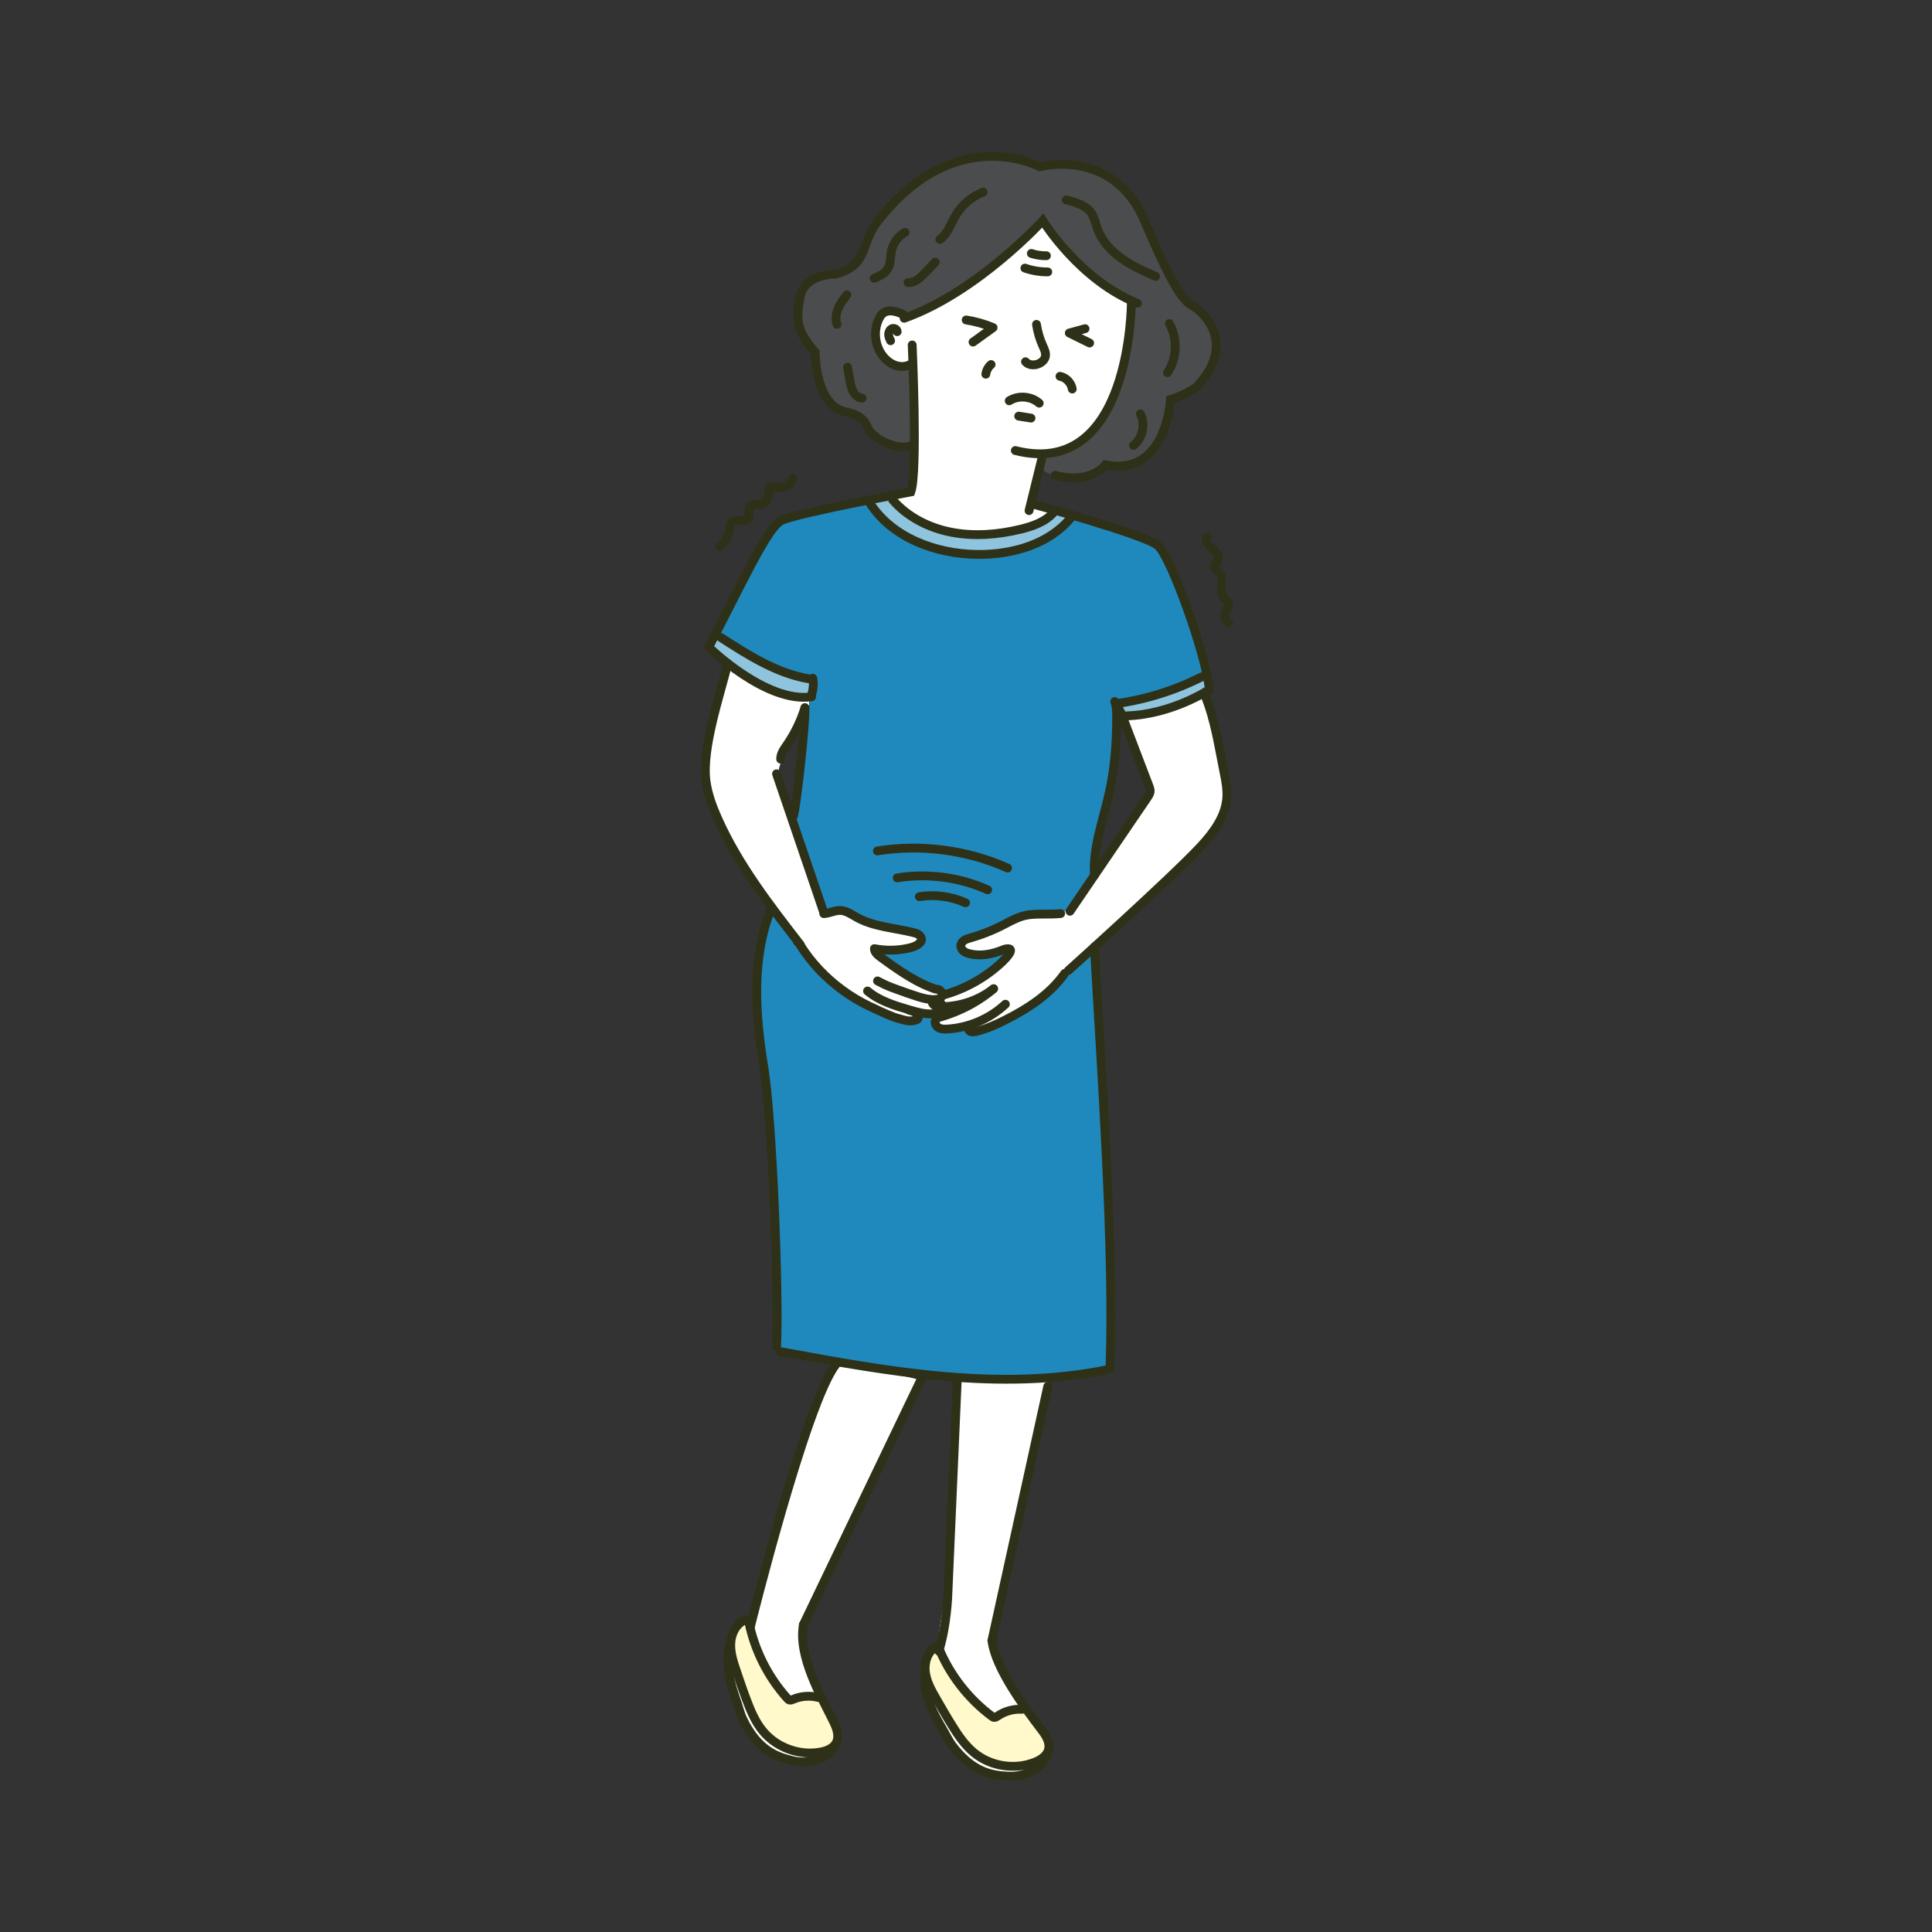 <?xml version="1.0" encoding="UTF-8"?>
<svg id="_圖層_2" data-name="圖層 2" xmlns="http://www.w3.org/2000/svg" viewBox="0 0 228 228">
  <rect x="0" y="0" width="228" height="228" fill="#333333" stroke="none"/>
  <g id="_圖層_1-2" data-name="圖層 1">
    <g>
      <g>
        <path d="M125.44,107.59c-.87.25-1.8.24-2.71.3-.8.05-1.59.17-2.36.34-.45.1-.91.23-1.3.49-.24.16-.45.37-.68.54-1.38,1.07-3.4,1.07-4.72,2.23-.07.06-.14.13-.18.22-.08.2.05.42.21.56.32.28.77.35,1.19.4.81.11,1.64.22,2.43.03.56-.13,1.11-.41,1.67-.29.07.27-.16.51-.37.69-.51.44-1.02.87-1.54,1.31-.88.75-1.78,1.51-2.82,2.03-1.03.51-2.23.8-3.04,1.61-.18.18-.35.47-.2.68.13.19.4.17.63.18.23,0,.52.12.5.35,0,.12-.11.22-.22.29-.29.2-.64.31-.92.52-.28.21-.48.6-.33.92.14.29.5.38.82.41.4.04.81.02,1.21-.05.57-.1,1.21-.29,1.67.05.1.07.18.17.3.21.09.03.18.03.27.02.76-.05,1.52-.18,2.23-.46.78-.3,1.49-.77,2.19-1.23,1.71-1.13,3.45-2.27,4.8-3.82.38-.43.72-.89,1.14-1.28.51-.47,1.1-.83,1.66-1.24.87-.65,1.57-1.46,2.34-2.22.72-.71,1.53-1.33,2.26-2.03,1.51-1.45,2.97-2.98,4.64-4.25.18-.14.37-.28.56-.41.46-.32.93-.63,1.38-.97,1.11-.87,2-1.98,2.88-3.09.67-.84,1.34-1.69,2.01-2.53.95-1.2,1.65-2.35,1.86-3.86.14-.98-.07-1.98-.27-2.95-.49-2.35-.97-4.7-1.46-7.05-.14-.67-.3-1.37-.78-1.85-.13-.13-.29-.24-.47-.24-.14,0-.27.06-.4.13-2.74,1.37-5.75,2.19-8.8,2.4.78,2.32,1.56,4.63,2.34,6.95.21.61.42,1.25.37,1.89-.06.75-.46,1.42-.85,2.06-1.49,2.4-3.08,4.74-4.7,7.06-.46.66-.68,1.36-1.27,1.91-.28.26-.59.48-.84.76-.49.56-.68,1.34-1.23,1.83-.35.32-.65.34-1.11.47Z" style="fill: #fff;"/>
        <path d="M111.7,119c-.07.01-.15.03-.22.06-.11.05-.22.14-.25.26-.04.12.02.27.14.31.06.02.12.01.18,0,.18-.04.35-.11.5-.22.02-.02.05-.03.06-.06.03-.05.01-.13-.03-.18-.04-.05-.1-.08-.16-.1-.11-.05-.21-.1-.32-.15" style="fill: #1f89bd;"/>
        <path d="M85.89,78.47c1,1.42,2.69,2.19,4.37,2.65,1.68.45,3.42.66,5.05,1.26.06.02.11.04.15.1.02.04.03.08.03.13.02.46.02.94-.16,1.36-.11.28-.29.53-.46.78-1.01,1.48-1.78,3.1-2.5,4.73-.26.59-.52,1.21-.52,1.86,0,.49.14.97.28,1.43.19.64.38,1.28.57,1.92.35,1.17.71,2.36,1.42,3.35,1.8,2.51,1.68,5.93,2.74,8.82.05.15.12.3.23.41.11.11.27.17.42.22,1.58.5,3.3.51,4.86,1.07.65.23,1.26.56,1.9.81,1.02.4,2.11.62,3.2.77.46.06,1.03.23,1.06.69.03.51-.64.72-1.16.76-.94.06-1.87.13-2.81.19-.44.03-.99.15-1.09.58-.06.28.12.57.35.73s.53.23.8.31c1.97.62,3.37,2.36,5.23,3.25.47.22,1.07.6.91,1.09-.15.45-.78.46-1.25.38.5.24.94.59,1.28,1.02-1.06.46-2.3.29-3.41-.05s-2.19-.83-3.34-.98c1.15.45,2.3.89,3.45,1.34.29.11.64.34.55.64-.04.12-.13.2-.24.27-.73.47-1.69.16-2.49-.19-5.52-2.44-10.3-6.52-13.57-11.58-.7-1.09-1.34-2.22-1.97-3.35-1-1.78-2-3.57-3-5.35-1.14-2.03-2.31-3.96-3.37-6.04-.22-.43-.44-.89-.43-1.37,0-.39.16-.76.26-1.14.36-1.35.05-2.79.16-4.18.06-.79.26-1.56.46-2.33.48-1.84.99-3.66,1.51-5.49.09-.33.29-.59.51-.86Z" style="fill: #fff;"/>
        <path d="M142.61,81.51c.09-.04.18-.08.23-.17.05-.09.03-.2,0-.3-.11-.49-.3-.97-.55-1.4-1.19.48-2.38.96-3.56,1.43-2.14.86-4.3,1.73-6.58,2.07.07-.01.46,1.05.6,1.18.25.22.52.19.84.17,1.04-.09,2.08-.35,3.08-.64,2.05-.6,4-1.46,5.94-2.33Z" style="fill: #8fc4de;"/>
        <path d="M87.07,76.7c1.62.98,3.55,1.31,5.24,2.17.42.21.82.46,1.25.63.36.14.75.23,1.13.32.33.08.66.15.99.23.11.03.24.06.29.16.04.07.03.16.01.24-.08.52-.19,1.04-.33,1.54-.02.07-.04.14-.1.18-.07.06-.17.05-.26.04-1.76-.22-3.56-.46-5.15-1.24-.47-.23-.92-.51-1.37-.79-1.75-1.09-3.54-2.22-4.84-3.82-.05-.06-.1-.13-.11-.2-.02-.13.08-.25.17-.35.56-.6.76-.93,1.45-.34.52.44,1.04.87,1.63,1.23Z" style="fill: #8fc4de;"/>
        <path d="M126.26,60.94c-.02.6-.51,1.06-.97,1.45-.6.5-1.2,1.01-1.9,1.36-.73.36-1.53.52-2.32.69-.93.19-1.86.39-2.8.58-1.35.28-2.72.56-4.1.56-1.88,0-3.56-1.17-5.36-1.69-.57-.16-1.15-.27-1.67-.56-.38-.21-.7-.5-1.02-.79-.89-.8-1.78-1.61-2.67-2.41-.35-.31-.72-.69-.72-1.16.7-.15,1.4-.24,2.11-.27.19,0,.4-.01.56.09.14.08.23.23.32.37.72,1.08,1.86,1.81,3.04,2.37,4.93,2.34,11.05,1.94,15.63-1.03.1-.06.2-.13.32-.12.06,0,.12.03.18.06.39.18.98.34,1.37.52Z" style="fill: #8fc4de;"/>
        <path d="M90.78,107.56c1.92.74,3.23,2.53,4.29,4.3,1.06,1.77,2.03,3.67,3.65,4.95.94.74,2.05,1.22,3.14,1.7,1.69.73,3.4,1.48,5.22,1.77.58.09,1.41-.06,1.41-.65.51.08,1.02.16,1.53.24.15.02.32.06.39.2.07.13.01.29,0,.43-.04.61.76.91,1.36.82s1.22-.37,1.8-.16c.24.09.44.25.66.37.98.54,2.21.21,3.25-.21,3.18-1.28,6.05-3.35,8.26-5.98,1.06-1.25,2.13-2.73,3.74-3,.04,8.13.41,16.26,1.09,24.37.7,8.31.58,16.61.08,24.93-9.65,1.47-19.5.66-29.2-.4-3.28-.36-6.62-.77-9.58-2.21.26-4.95.06-9.91-.14-14.87-.24-5.95-.48-11.92-1.37-17.81-.23-1.54-.61-2.86-.88-4.4-.19-1.08-.38-2.16-.41-3.25-.03-1,.08-2,.19-3,.31-2.88.75-5.33,1.53-8.13Z" style="fill: #1f89bd;"/>
        <path d="M102.24,59.38c-2.51.34-5,.81-7.46,1.4-1.03.25-2.08.52-2.95,1.13-.9.62-1.54,1.53-2.16,2.43-.57.82-1.15,1.65-1.58,2.56-.64,1.35-.96,2.84-1.62,4.18-.6,1.21-1.49,2.3-1.79,3.62,1.85,1.06,3.71,2.12,5.57,3.19.91.52,1.83,1.05,2.8,1.43.77.3,1.57.52,2.36.76.89.27.3,1.76.21,2.46-.15,1.13-.3,2.25-.46,3.38-.3,2.21-.6,4.41-.91,6.62-.36,2.61-.44,5.3.53,7.76.97,2.45,2.3,4.82,2.64,7.44.58-.43,1.38-.46,2.07-.28.7.18,1.33.56,1.98.88,1.53.76,3.19,1.25,4.89,1.45.54.06,1.11.1,1.55.41.44.31.67,1,.3,1.4-.14.15-.33.23-.52.3-1.37.5-2.9.56-4.31.19-.3.3.12.77.49.97,1.93,1.07,3.89,2.09,5.88,3.07.26.13.53.28.81.37.24.08.44.18.6.39.07.09.14.2.25.24.11.05.24.02.36-.01.12-.03.24-.06.35-.11.23-.11.41-.23.66-.27.29-.05.58-.15.85-.25.57-.22,1.11-.51,1.65-.8,1.58-.86,3.28-1.86,3.91-3.55-1.85-.03-3.92.92-5.42-.17-.11-.08-.23-.19-.25-.33-.04-.23.18-.41.37-.53,2.86-1.82,6.23-2.67,9.6-3.03.89-.09,1.85-.19,2.51-.78.39-.35.63-.84.92-1.27.47-.69,1.11-1.26,1.47-2.01.23-.47.35-.98.46-1.49,1-4.53,1.94-9.08,2.81-13.63.36-1.86.16-3.76.28-5.65,0-.12.02-.26.11-.34.1-.09.25-.09.39-.08.88.05,1.77-.04,2.62-.28.92-.25,1.79-.67,2.66-1.09.91-.43,1.81-.87,2.72-1.3.57-.27,2.07-.6,1.86-1.37-.27-1.01-.55-2.02-.82-3.02-.21-.78-.47-1.47-.85-2.18-.33-.63-.32-1.44-.45-2.15-.63-3.34-2.67-6.55-5.8-7.88-2.17-.92-4.7-.9-6.7-2.14-.34-.21-.73-.47-1.12-.36-.25.07-.43.28-.6.47-2.54,2.82-6.52,4.23-10.27,3.95-.78-.06-1.54-.26-2.32-.35-.72-.08-1.46-.07-2.18-.13-3.66-.33-6.66-2.86-8.96-5.56Z" style="fill: #1f89bd;"/>
        <g>
          <g>
            <path d="M113.31,162.75c-.07,0-.15,0-.21.05-.05.05-.06.12-.07.19-.79,6.77-1.04,13.61-.74,20.42.08,1.8.2,3.61.01,5.4-.18,1.7-.63,3.36-1.01,5.03-.07.32-.14.65-.09.98.05.31.22.59.38.85,1.4,2.25,3.06,4.34,4.95,6.2.17.17.36.34.59.39.19.04.39-.02.58-.08,1.03-.31,2.06-.62,3.09-.93-.17-.56-.68-.93-1.1-1.34-1.31-1.26-1.98-3.07-2.16-4.88-.19-1.81.07-3.63.36-5.42,1.19-7.33,3.05-14.52,4.91-21.71.33-1.26.67-2.52.98-3.79.41-1.68-.8-1.23-2.18-1.25-2.76-.03-5.52-.07-8.29-.1Z" style="fill: #fff;"/>
            <g>
              <path d="M91.8,179.06c-.73,2.58-1.39,5.19-1.97,7.81-.23,1.03-.44,2.06-.79,3.05-.93,2.63.05,4.21,1.36,6.51.26.46.55.91.73,1.41.12.32.2.66.39.95.18.28.46.49.72.69.29.22.58.44.87.66.06.05.12.09.2.12.1.03.21.01.32,0,.95-.18,1.92-.24,2.89-.19l-1.03-3.46c-.39-1.29-.65-2.74-.61-4.09.02-.63.1-1.26.32-1.84.15-.41.37-.8.59-1.18,1.03-1.81,1.65-3.84,2.67-5.62,1.1-1.94,2.13-3.93,3.17-5.91.45-.86.9-1.72,1.3-2.6,1.92-4.18,2.89-8.91,5.79-12.48-3.12-.84-6.37-1.25-9.56-1.8-.18-.03-.37-.06-.55-.01-.25.07-.43.27-.58.47-.78,1.03-1.24,2.27-1.68,3.49-1.67,4.63-3.22,9.3-4.56,14.03Z" style="fill: #fff;"/>
              <path d="M86.88,197.34c.31,1.54.89,3.02,1.72,4.35.14.23.3.46.42.71.23.45.35.93.57,1.38.52,1.07,1.51,1.83,2.53,2.42.41.24.84.46,1.3.61.97.31,2.02.24,3.03.13.11-.01.22-.02.32.02s.17.17.12.27c-.03.05-.08.08-.13.1-1.02.5-2.24.3-3.36.09-1.16-.22-2.37-.46-3.28-1.2-.26-.21-.49-.46-.73-.71-.36-.39-.72-.78-1.09-1.17-.33-.36-1.49-2.98-1.73-3.92-.19-.77-.48-1.51-.61-2.28-.09-.54-.19-1.55.19-2.02.47-.57.66.9.72,1.23Z" style="fill: #fff;"/>
              <path d="M90.16,196.45c.5.83,1,1.67,1.53,2.48.33.51.71,1.03,1.26,1.29.69.31,1.48.15,2.23.06.75-.08,1.63-.02,2.08.59.16.21.25.47.33.72.39,1.14.78,2.28,1.17,3.41.04.12.08.25.06.38-.03.12-.12.22-.21.31-.67.61-1.59.89-2.5.91-.9.03-1.8-.18-2.67-.42-.94-.26-1.9-.57-2.66-1.19-.96-.78-1.5-1.96-2.01-3.1-.22-.5-.45-1-.67-1.51-.62-1.4-1.25-2.8-1.67-4.27-.28-.99-.47-2.09-.08-3.04.23-.57.67-1.06,1.21-1.36.12-.07.27-.16.41-.19.28-.05.21-.09.3.15.1.29.07.69.14.99.31,1.36,1.03,2.59,1.74,3.78Z" style="fill: #fff9cb;"/>
              <path d="M98.62,161.06c-3.52,4.53-10.09,31.01-10.09,31.01" style="fill: none; stroke: #2e3117; stroke-linecap: round; stroke-miterlimit: 10; stroke-width: 1.04px;"/>
              <line x1="108.83" y1="162.51" x2="94.81" y2="191.73" style="fill: none; stroke: #2e3117; stroke-linecap: round; stroke-miterlimit: 10; stroke-width: 1.04px;"/>
              <path d="M94.81,191.73c-.67,3.78,2.1,8.47,3.56,11.46.38.78.71,1.71.31,2.48-.34.65-1.1.95-1.83,1.09-2.49.47-5.2-.51-6.81-2.46-.89-1.07-1.44-2.37-1.93-3.67-.43-1.13-.81-2.27-1.2-3.41-.37-1.09-.74-2.21-.67-3.35s.69-2.33,1.77-2.72" style="fill: none; stroke: #2e3117; stroke-linecap: round; stroke-miterlimit: 10; stroke-width: 1.04px;"/>
              <path d="M96.59,200.33c-.98-.26-2.05-.19-2.98.21-.15.06-.31.13-.46.08-.09-.03-.15-.1-.22-.17-2.33-2.58-3.93-5.79-4.59-9.2" style="fill: none; stroke: #2e3117; stroke-linecap: round; stroke-miterlimit: 10; stroke-width: 1.04px;"/>
              <path d="M98.36,206.31c-1.05,1.45-3.11,1.89-4.85,1.46-1.74-.43-4.04-1.12-5.84-4.87-.3-.62-.45-1.3-.68-1.96-.79-2.29-1.59-4.8-.76-7.07" style="fill: none; stroke: #2e3117; stroke-linecap: round; stroke-miterlimit: 10; stroke-width: 1.04px;"/>
            </g>
            <path d="M110.51,200.68c.6,1.45,1.46,2.79,2.53,3.93.19.2.38.39.55.61.31.39.53.85.83,1.24.72.94,1.84,1.49,2.96,1.88.45.16.91.29,1.39.34,1.01.11,2.03-.16,3-.46.1-.03.21-.07.32-.04s.2.14.16.24c-.02.05-.06.09-.11.13-.91.69-2.13.73-3.27.75-1.18.01-2.41.01-3.46-.54-.3-.16-.58-.36-.85-.56-.43-.31-.86-.63-1.3-.94-.4-.29-2.05-2.63-2.46-3.51-.34-.71-.76-1.38-1.04-2.12-.2-.52-.49-1.48-.21-2.02.35-.66.82.75.95,1.06Z" style="fill: #fff;"/>
            <path d="M111.97,181.77c0,.07,0,.14,0,.2.01.94.27,1.86.32,2.78.05.86-.3,1.8-.49,2.64-.44,1.99-.85,3.99-1.04,6.02-.03.35-.19.61-.1.96.16.61.42,1.18.75,1.71.66,1.1,1.55,2.05,2.39,3.02.35.4.71.79.99,1.24.18.29.33.61.56.86.23.24.54.39.84.54.33.16.66.32.99.48.07.03.14.07.22.08.11.01.21-.03.31-.07.9-.36,1.84-.61,2.8-.75-.56-1.06-1.13-2.12-1.69-3.19-.69-1.31-1.49-2.55-1.47-4.09.02-1.06.29-2.09.52-3.12.6-2.59.8-5.21,1.25-7.8.21-1.18.85-2.28,1.08-3.48.25-1.26.36-2.54.57-3.81.68-4.15,2.42-8.11,2.72-12.31.01-.16.01-.34-.1-.46-.1-.1-.26-.12-.4-.13-1.07-.07-10.22,0-10.21-.1-.18,1.73-.12,3.47,0,5.2.1,1.32-.1,2.49-.13,3.79-.07,3.27-.72,6.52-.69,9.79Z" style="fill: #fff;"/>
            <path d="M113.56,199.16c.65.72,1.3,1.44,1.98,2.13.43.43.9.88,1.49,1.02.73.17,1.48-.15,2.2-.37.72-.23,1.59-.33,2.16.17.2.18.33.41.47.64.6,1.04,1.21,2.08,1.81,3.12.07.11.13.23.13.36,0,.13-.07.24-.15.34-.53.73-1.39,1.18-2.27,1.38-.88.2-1.8.18-2.7.11-.98-.07-1.97-.19-2.84-.65-1.1-.58-1.86-1.63-2.57-2.65-.32-.45-.63-.9-.95-1.35-.88-1.25-1.77-2.5-2.47-3.87-.47-.92-.87-1.95-.67-2.97.12-.61.45-1.17.92-1.57.11-.09.23-.21.36-.26.26-.11.19-.13.32.09.16.26.2.66.33.95.57,1.28,1.52,2.34,2.45,3.37Z" style="fill: #fff9cb;"/>
            <path d="M112.97,162.82l-1.11,25.33s-.1,3.64-1.07,6.7" style="fill: none; stroke: #2e3117; stroke-linecap: round; stroke-miterlimit: 10; stroke-width: 1.04px;"/>
            <line x1="123.65" y1="163.6" x2="117.06" y2="193.6" style="fill: none; stroke: #2e3117; stroke-linecap: round; stroke-miterlimit: 10; stroke-width: 1.04px;"/>
            <path d="M117.06,193.6c.4,3.3,3.86,7.92,5.87,10.56.53.69,1.04,1.54.79,2.37-.21.7-.9,1.15-1.58,1.42-2.35.95-5.2.52-7.16-1.08-1.08-.88-1.88-2.04-2.61-3.22-.64-1.02-1.24-2.07-1.84-3.11-.57-.99-1.16-2.02-1.32-3.16-.16-1.14.22-2.43,1.21-3.02" style="fill: none; stroke: #2e3117; stroke-linecap: round; stroke-miterlimit: 10; stroke-width: 1.04px;"/>
            <path d="M120.62,201.72c-1.01-.07-2.04.22-2.88.79-.13.09-.28.19-.43.17-.09-.01-.17-.07-.25-.13-2.78-2.07-4.99-4.91-6.3-8.13" style="fill: none; stroke: #2e3117; stroke-linecap: round; stroke-miterlimit: 10; stroke-width: 1.04px;"/>
            <path d="M123.52,207.23c-.75,1.63-2.68,2.46-4.47,2.38-1.79-.08-4.18-.31-6.68-3.63-.41-.55-.7-1.19-1.05-1.79-1.23-2.09-2.5-4.39-2.13-6.79" style="fill: none; stroke: #2e3117; stroke-linecap: round; stroke-miterlimit: 10; stroke-width: 1.04px;"/>
            <g>
              <path d="M109.82,36.06c-.19.09-.39.17-.61.24-.6.2-1.16.56-1.81.61-1.04.08-2.14-.64-3.08-.18-.47.23-.76.71-.93,1.21-.37,1.12-.17,2.41.52,3.37s1.87,1.54,3.05,1.52c.18,0,.38,0,.5.13.09.1.1.24.11.37.15,3.12.3,6.24.45,9.36.03.61.06,1.23.04,1.85-.03,1.12-.22,2.23-.42,3.33-.6.12-1.57.15-2.1.45-.57.33-.07,1,.3,1.38.78.8,1.78,1.37,2.8,1.83,2.31,1.05,4.83,1.63,7.37,1.71.56.02,1.13,0,1.69-.06.77-.1,1.51-.32,2.26-.54,1.41-.42,3.03-.87,4.07-1.98.76-.81-.09-.69-.73-.87-.54-.16-1.53-.42-1.68-1.08-.08-.36,1.12-4.94,1.26-4.96,2.11-.33,4.4-1.22,5.9-2.73,1.23-1.23,1.96-2.86,2.66-4.45.44-.99.87-1.98,1.31-2.96,1.12-2.55.7-5.41.78-8.19-4.29-1.66-7.09-5.55-10.16-8.98-.11-.12-.22-.24-.38-.27-.16-.03-.32.06-.46.15-.71.47-1.24,1.17-1.8,1.82-1.18,1.37-2.4,2.75-3.89,3.81-.66.47-1.37.88-2.08,1.29-1.33.77-2.66,1.54-3.99,2.3-.34.2-.64.37-.97.52Z" style="fill: #fff;"/>
              <path d="M107.3,43.15c.28,1.93.36,3.88.43,5.83.04,1.22.09,2.45-.1,3.66-1.44-.06-2.86-.45-4.13-1.13-.32-.17-.64-.37-.88-.65-.25-.3-.38-.67-.6-.98-.76-1.09-2.31-1.28-3.36-2.11-.86-.68-1.32-1.74-1.62-2.78s-.49-2.14-.94-3.13c-1.09-2.39-2.52-4.56-1.27-7.24.23-.5.55-.97.98-1.31.67-.52,1.54-.67,2.35-.92.99-.31,2.2-.83,2.92-1.62.73-.8,1-1.79,1.43-2.75.25-.57.61-1.09.96-1.61.75-1.09,1.5-2.19,2.44-3.12,1.03-1.01,2.25-1.79,3.47-2.56,1.42-.9,2.88-1.82,4.53-2.16,1.72-.36,3.5-.07,5.23.23,1.6.27,3.05.82,4.67.86.71.02,1.42-.06,2.13-.06,3.64,0,7.19,2.27,8.69,5.59.43.94.7,1.94,1.15,2.87.68,1.4,1.76,2.6,2.35,4.04.19.48.33.98.56,1.44.19.4.45.76.73,1.1.71.87,1.58,1.62,2.55,2.19,2.03,1.19,2.06,4.68.9,6.72-.85,1.52-2.45,2.44-3.99,3.24-.22.11-.45.23-.69.24.08-.11.14-.24.17-.37-.13,1.82-.6,3.61-1.37,5.26-.22.46-.46.92-.8,1.3-.58.65-1.41,1.03-2.22,1.34-1.22.47-2.61.83-3.81.3-.57.84-1.57,1.31-2.57,1.44-1,.13-2.02-.03-3.02-.21-.73-.14-1.61-.43-1.73-1.16-.1-.59.38-1.14.93-1.37.55-.24,1.16-.26,1.74-.4,1.08-.26,2.03-.91,2.8-1.71.77-.8,1.37-1.74,1.95-2.68.71-1.16,1.41-2.33,1.87-3.61.31-.85.51-1.74.61-2.64.21-2.04.59-3.84.63-5.89,0-.26,0-.53-.1-.77-.14-.3-.43-.51-.7-.69-1.04-.7-2.11-1.36-3.13-2.09-2.6-1.85-4.93-4.14-6.47-6.93-.68,1.13-1.71,2-2.74,2.83-3.2,2.59-6.51,5.05-9.91,7.38-.87.59-1.88,1.21-2.9.97-.69-.16-1.28-.69-1.99-.72-.67-.03-1.29.43-1.61,1.02-.32.59-.39,1.28-.37,1.95.04,1.06.32,2.16,1.05,2.92s1.91,1.23,2.81.67Z" style="fill: #4b4c4e;"/>
              <path d="M107.63,52.53c-1.35.8-4.64-.6-5.25-2.12-.61-1.52-2.13-1.68-2.79-1.86-3.42-.93-3.39-6.99-3.39-6.99-2.2-2.53-2.29-3.73-1.78-6.51.51-2.78,4.22-2.71,4.22-2.71,3.89-1.05,2.84-3.49,4.9-6.16,9.19-11.91,19.16-6.5,19.16-6.5,0,0,8.65-2.35,12.37,6.39,3.72,8.75,4.73,9.49,5.81,10.11s5.25,4.42.24,9.56c0,0-1.41.93-2.99,1.41,0,0-.45,9.12-7.67,7.71,0,0-1.77,2.36-5.93,1.23" style="fill: none; stroke: #2e3117; stroke-linecap: round; stroke-miterlimit: 10; stroke-width: 1.04px;"/>
              <path d="M134.24,35.79c-6.88-2.75-11.18-9.76-11.18-9.76,0,0-7.66,8.43-16.36,11.53" style="fill: none; stroke: #2e3117; stroke-linecap: round; stroke-miterlimit: 10; stroke-width: 1.04px;"/>
              <path d="M106.97,37.36c-.37-.26-.78-.45-1.22-.57-.49-.13-1.05-.16-1.47.13-.26.17-.43.45-.56.72-.69,1.42-.47,3.23.53,4.45.39.47.9.86,1.48,1.05s1.25.14,1.78-.17" style="fill: none; stroke: #2e3117; stroke-linecap: round; stroke-miterlimit: 10; stroke-width: 1.04px;"/>
              <path d="M133.51,35.72s.02,20.91-13.69,17.45" style="fill: none; stroke: #2e3117; stroke-linecap: round; stroke-miterlimit: 10; stroke-width: 1.04px;"/>
              <path d="M107.65,40.71s.68,15.03-.16,17.34c0,0-13.68,2.54-15.31,3.4-1.64.86-4.66,7.5-8.54,14.92,0,0,6.76,6.64,12.14,5.86" style="fill: none; stroke: #2e3117; stroke-linecap: round; stroke-miterlimit: 10; stroke-width: 1.04px;"/>
              <path d="M116.02,22.67c-1.37.54-2.55,1.55-3.28,2.82-.56.97-.91,2.13-1.83,2.77" style="fill: none; stroke: #2e3117; stroke-linecap: round; stroke-miterlimit: 10; stroke-width: 1.04px;"/>
              <path d="M110.37,30.94c-.39.41-.79.82-1.18,1.24-.56.59-1.23,1.22-2.04,1.17" style="fill: none; stroke: #2e3117; stroke-linecap: round; stroke-miterlimit: 10; stroke-width: 1.04px;"/>
              <path d="M106.81,27.42c-.81.45-1.41,1.26-1.6,2.16-.15.73-.06,1.53-.45,2.16-.35.56-.99.85-1.6,1.11" style="fill: none; stroke: #2e3117; stroke-linecap: round; stroke-miterlimit: 10; stroke-width: 1.04px;"/>
              <path d="M99.95,34.79c-.39.51-.79,1.02-1.04,1.61s-.35,1.27-.13,1.87" style="fill: none; stroke: #2e3117; stroke-linecap: round; stroke-miterlimit: 10; stroke-width: 1.04px;"/>
              <path d="M100.02,43.33c.09.51.18,1.02.27,1.53.08.46.16.92.38,1.33.22.41.61.75,1.07.8" style="fill: none; stroke: #2e3117; stroke-linecap: round; stroke-miterlimit: 10; stroke-width: 1.04px;"/>
              <path d="M134.58,48.84c.62,1.22.27,2.86-.8,3.72" style="fill: none; stroke: #2e3117; stroke-linecap: round; stroke-miterlimit: 10; stroke-width: 1.04px;"/>
              <path d="M138,38.18c1,1.78.91,4.11-.22,5.8" style="fill: none; stroke: #2e3117; stroke-linecap: round; stroke-miterlimit: 10; stroke-width: 1.04px;"/>
              <path d="M125.84,23.6c1.11.27,2.33.62,2.97,1.57.36.54.48,1.21.7,1.82.51,1.44,1.59,2.61,2.83,3.5,1.24.89,2.64,1.51,4.04,2.13" style="fill: none; stroke: #2e3117; stroke-linecap: round; stroke-miterlimit: 10; stroke-width: 1.04px;"/>
              <path d="M121.71,29.91c.57.19,1.18.28,1.78.27" style="fill: none; stroke: #2e3117; stroke-linecap: round; stroke-miterlimit: 10; stroke-width: 1.04px;"/>
              <path d="M120.95,31.64c.87.3,1.79.45,2.7.45" style="fill: none; stroke: #2e3117; stroke-linecap: round; stroke-miterlimit: 10; stroke-width: 1.04px;"/>
              <path d="M122.32,38.28c.13.88.38,1.74.75,2.55.18.39.38.81.3,1.23-.08.39-.4.69-.76.85-.52.24-1.21.21-1.59-.22" style="fill: none; stroke: #2e3117; stroke-linecap: round; stroke-miterlimit: 10; stroke-width: 1.04px;"/>
              <path d="M122.64,47.58c-.96-.84-2.47-.96-3.54-.28" style="fill: none; stroke: #2e3117; stroke-linecap: round; stroke-miterlimit: 10; stroke-width: 1.04px;"/>
              <path d="M120.22,49.11c.48.08.97.15,1.45.23" style="fill: none; stroke: #2e3117; stroke-linecap: round; stroke-miterlimit: 10; stroke-width: 1.04px;"/>
              <path d="M116.96,43.02c-.34.29-.56.7-.62,1.14" style="fill: none; stroke: #2e3117; stroke-linecap: round; stroke-miterlimit: 10; stroke-width: 1.04px;"/>
              <path d="M125.09,44.41c.73.14,1.33.77,1.45,1.5" style="fill: none; stroke: #2e3117; stroke-linecap: round; stroke-miterlimit: 10; stroke-width: 1.04px;"/>
              <line x1="122.95" y1="54.13" x2="121.44" y2="60.26" style="fill: none; stroke: #2e3117; stroke-linecap: round; stroke-miterlimit: 10; stroke-width: 1.04px;"/>
              <path d="M105.88,39.14c0-.27-.35-.45-.6-.36s-.4.38-.41.65c0,.27.1.53.23.78" style="fill: none; stroke: #2e3117; stroke-linecap: round; stroke-miterlimit: 10; stroke-width: 1.04px;"/>
              <path d="M114.02,37.76c1.09.17,2.16.47,3.18.9-.79.57-1.58,1.14-2.37,1.71" style="fill: none; stroke: #2e3117; stroke-linecap: round; stroke-linejoin: round; stroke-width: 1.04px;"/>
              <path d="M128.05,38.79c-.62.17-1.24.34-1.86.51.8.39,1.6.79,2.4,1.18" style="fill: none; stroke: #2e3117; stroke-linecap: round; stroke-linejoin: round; stroke-width: 1.04px;"/>
              <g>
                <path d="M142.21,82.07c1.22,3.07,1.61,5.99,2.27,9.22.2.97.37,1.96.29,2.94-.18,2.19-1.6,4.07-3.09,5.68-3.49,3.74-15.8,14.8-15.62,14.64" style="fill: none; stroke: #2e3117; stroke-linecap: round; stroke-miterlimit: 10; stroke-width: 1.04px;"/>
                <path d="M132.64,85.02c.98,2.57,1.96,5.14,2.94,7.71.09.23.17.46.15.7-.03.24-.17.45-.3.65-3.05,4.49-6.11,8.98-9.16,13.46" style="fill: none; stroke: #2e3117; stroke-linecap: round; stroke-miterlimit: 10; stroke-width: 1.04px;"/>
                <path d="M125.17,107.81c-1.21.13-2.43,0-3.64.13-1.1.12-2.08.66-3.04,1.16-1.26.66-2.59,1.19-3.96,1.58-.25.07-.5.14-.72.28-.22.14-.4.36-.42.62-.02.25.12.5.32.66.2.16.44.25.69.31,1.25.32,2.59.08,3.79-.39.19-.08.39-.16.6-.19,1.14-.14-.11,1.15-.41,1.44-2.12,2.04-4.8,3.5-7.67,4.17-.28.07-.61.16-.7.43-.09.24.07.52.3.65.22.13.5.14.75.14,2.23,0,4.45-.75,6.2-2.12" style="fill: none; stroke: #2e3117; stroke-linecap: round; stroke-linejoin: round; stroke-width: 1.04px;"/>
                <path d="M117.25,116.69c-1.32,1.13-3.43,2.53-6.51,3.4-.13.04-.23.15-.3.26-.2.3,0,.74.3.92.31.19.69.19,1.05.17,2.53-.15,5-1.2,6.86-2.93" style="fill: none; stroke: #2e3117; stroke-linecap: round; stroke-linejoin: round; stroke-width: 1.04px;"/>
                <path d="M114.36,121.09c-.19.15-.09.49.12.61.22.12.48.07.72.02,1.17-.27,2.28-.77,3.36-1.31,2.71-1.36,5.35-3.06,7.09-5.54" style="fill: none; stroke: #2e3117; stroke-linecap: round; stroke-linejoin: round; stroke-width: 1.04px;"/>
              </g>
              <g>
                <path d="M85.89,78.3c-.93,3.77-3.09,10.05-2.57,13.9.21,1.54.76,3.01,1.39,4.42,2.42,5.42,6.1,10.17,9.74,14.87-.12-.13-.25-.26-.37-.39" style="fill: none; stroke: #2e3117; stroke-linecap: round; stroke-linejoin: round; stroke-width: 1.04px;"/>
                <path d="M91.64,91.32c1.86,5.47,3.73,10.94,5.59,16.41" style="fill: none; stroke: #2e3117; stroke-linecap: round; stroke-linejoin: round; stroke-width: 1.04px;"/>
                <path d="M94.45,111.56c1.31,2.07,3.02,3.87,5,5.31.99.72,2.04,1.35,3.15,1.88.93.44,1.86.88,2.81,1.25.42.16.83.24,1.25.37.46.14.95.16,1.42.01.1-.03.21-.08.26-.17.04-.07.04-.15.02-.23-.05-.23-.22-.41-.42-.53s-.43-.17-.65-.23" style="fill: none; stroke: #2e3117; stroke-linecap: round; stroke-linejoin: round; stroke-width: 1.04px;"/>
                <path d="M108.82,117.64c.36.12,1.84.36,2.2.73.25.26.16.72-.1.96s-.65.31-1.01.32c-.88.03-1.74-.22-2.58-.47-1.75-.51-3.56-1.06-4.95-2.23" style="fill: none; stroke: #2e3117; stroke-linecap: round; stroke-linejoin: round; stroke-width: 1.04px;"/>
                <path d="M97.22,107.82c.65-.03,1.25-.38,1.9-.38.74.01,1.38.48,2.03.84,2.01,1.11,4.39,1.21,6.62,1.77.25.06.5.13.7.29.2.16.33.43.25.67-.04.13-.13.23-.23.32-.35.32-.83.47-1.3.57-1.31.29-2.68.31-4,.05,0,.43.39.75.74,1.01,1.08.79,2.17,1.57,3.31,2.26.58.35,1.17.67,1.77.95.3.14.61.27.93.39.15.06.3.12.45.16.15.04.29.02.43.08.08.04.15.1.2.16.08.09.16.19.18.3.04.17-.04.35-.17.46-.13.12-.29.18-.46.21-.41.08-.83.01-1.24-.05-.95-.16-3.72-1.21-4.21-1.39-.53-.2-1.06-.46-1.56-.73" style="fill: #fff; stroke: #2e3117; stroke-linecap: round; stroke-linejoin: round; stroke-width: 1.04px;"/>
                <path d="M94.99,83.52c-.48,1.56-1.2,3.04-2.12,4.38-.36.52-.76,1.07-.74,1.69" style="fill: none; stroke: #2e3117; stroke-linecap: round; stroke-linejoin: round; stroke-width: 1.04px;"/>
                <path d="M94.99,83.52c.1,1.62-.94,11.18-1.34,12.75" style="fill: none; stroke: #2e3117; stroke-linecap: round; stroke-linejoin: round; stroke-width: 1.04px;"/>
                <path d="M131.55,82.79c.22.58.23,1.21.23,1.82,0,3.23-.25,6.35-1,9.49-.72,3.03-1.81,6.05-1.63,9.2" style="fill: none; stroke: #2e3117; stroke-linecap: round; stroke-linejoin: round; stroke-width: 1.04px;"/>
                <path d="M91.01,107.23c-2.35,5.86-1.89,12.46-.87,18.69,1.01,6.23,1.81,26.7,1.51,33.01" style="fill: none; stroke: #2e3117; stroke-linecap: round; stroke-linejoin: round; stroke-width: 1.04px;"/>
                <path d="M129.15,111.74c.79,14.3,2.36,35.45,1.84,49.76" style="fill: none; stroke: #2e3117; stroke-linecap: round; stroke-linejoin: round; stroke-width: 1.04px;"/>
              </g>
              <path d="M122.19,59.57s12.95,3.52,14.46,4.82c1.52,1.29,5.72,12.96,6.06,16.99,0,0-4.38,2.93-9.74,3.1" style="fill: none; stroke: #2e3117; stroke-linecap: round; stroke-miterlimit: 10; stroke-width: 1.04px;"/>
            </g>
            <path d="M105.35,59c1.77,2.04,4.32,3.32,6.98,3.82,2.66.5,5.41.28,8.04-.35,1.48-.35,3.02-.88,4.01-2.04" style="fill: none; stroke: #2e3117; stroke-linecap: round; stroke-linejoin: round; stroke-width: 1.04px;"/>
            <path d="M102.62,59.31c2.63,4.16,7.84,6.07,12.75,6.12,4.12.04,8.51-1.21,11.08-4.42" style="fill: none; stroke: #2e3117; stroke-linecap: round; stroke-linejoin: round; stroke-width: 1.04px;"/>
            <path d="M95.92,80.04c.11.6.07,1.23-.1,1.82" style="fill: none; stroke: #2e3117; stroke-linecap: round; stroke-linejoin: round; stroke-width: 1.04px;"/>
            <path d="M85.08,75.24c3.22,2.08,6.55,4.2,10.32,4.86" style="fill: none; stroke: #2e3117; stroke-linecap: round; stroke-linejoin: round; stroke-width: 1.04px;"/>
            <path d="M132.64,84.79c-.31-.58-.62-1.17-.92-1.75,3.51-.49,6.94-1.56,10.11-3.17" style="fill: none; stroke: #2e3117; stroke-linecap: round; stroke-linejoin: round; stroke-width: 1.04px;"/>
            <path d="M92.13,159.51c12.75,2.36,25.88,4.73,38.59,2.12" style="fill: none; stroke: #2e3117; stroke-linecap: round; stroke-linejoin: round; stroke-width: 1.04px;"/>
          </g>
          <path d="M108.49,105.82c1.84-.3,3.76-.04,5.46.72" style="fill: none; stroke: #2e3117; stroke-linecap: round; stroke-linejoin: round; stroke-width: 1.04px;"/>
          <path d="M105.88,103.6c3.59-.58,7.35-.08,10.68,1.41" style="fill: none; stroke: #2e3117; stroke-linecap: round; stroke-linejoin: round; stroke-width: 1.04px;"/>
          <path d="M103.54,100.42c5.17-.83,10.59-.12,15.37,2.02" style="fill: none; stroke: #2e3117; stroke-linecap: round; stroke-linejoin: round; stroke-width: 1.04px;"/>
          <path d="M93.55,56.43c-.07.55-.58.95-1.12,1.07-.54.12-1.1.01-1.64-.09.02.87-.18,2-1.04,2.13-.42.06-.92-.15-1.21.16-.35.36.04,1.03-.24,1.44-.42.62-1.7-.09-2.05.58-.07.14-.07.31-.09.47-.06.89-.53,1.75-1.25,2.29" style="fill: none; stroke: #2e3117; stroke-linecap: round; stroke-linejoin: round; stroke-width: 1.04px;"/>
          <path d="M142.45,63.36c-.3.44.13,1,.54,1.33.42.33.91.77.76,1.27-.09.32-.43.55-.42.88,0,.35.39.55.61.83.6.78-.17,2.08.46,2.84.2.24.53.41.59.71.07.35-.25.64-.4.96-.2.44-.02,1.02.4,1.27" style="fill: none; stroke: #2e3117; stroke-linecap: round; stroke-linejoin: round; stroke-width: 1.04px;"/>
        </g>
      </g>
      <rect width="228" height="228" style="fill: none;"/>
    </g>
  </g>
</svg>